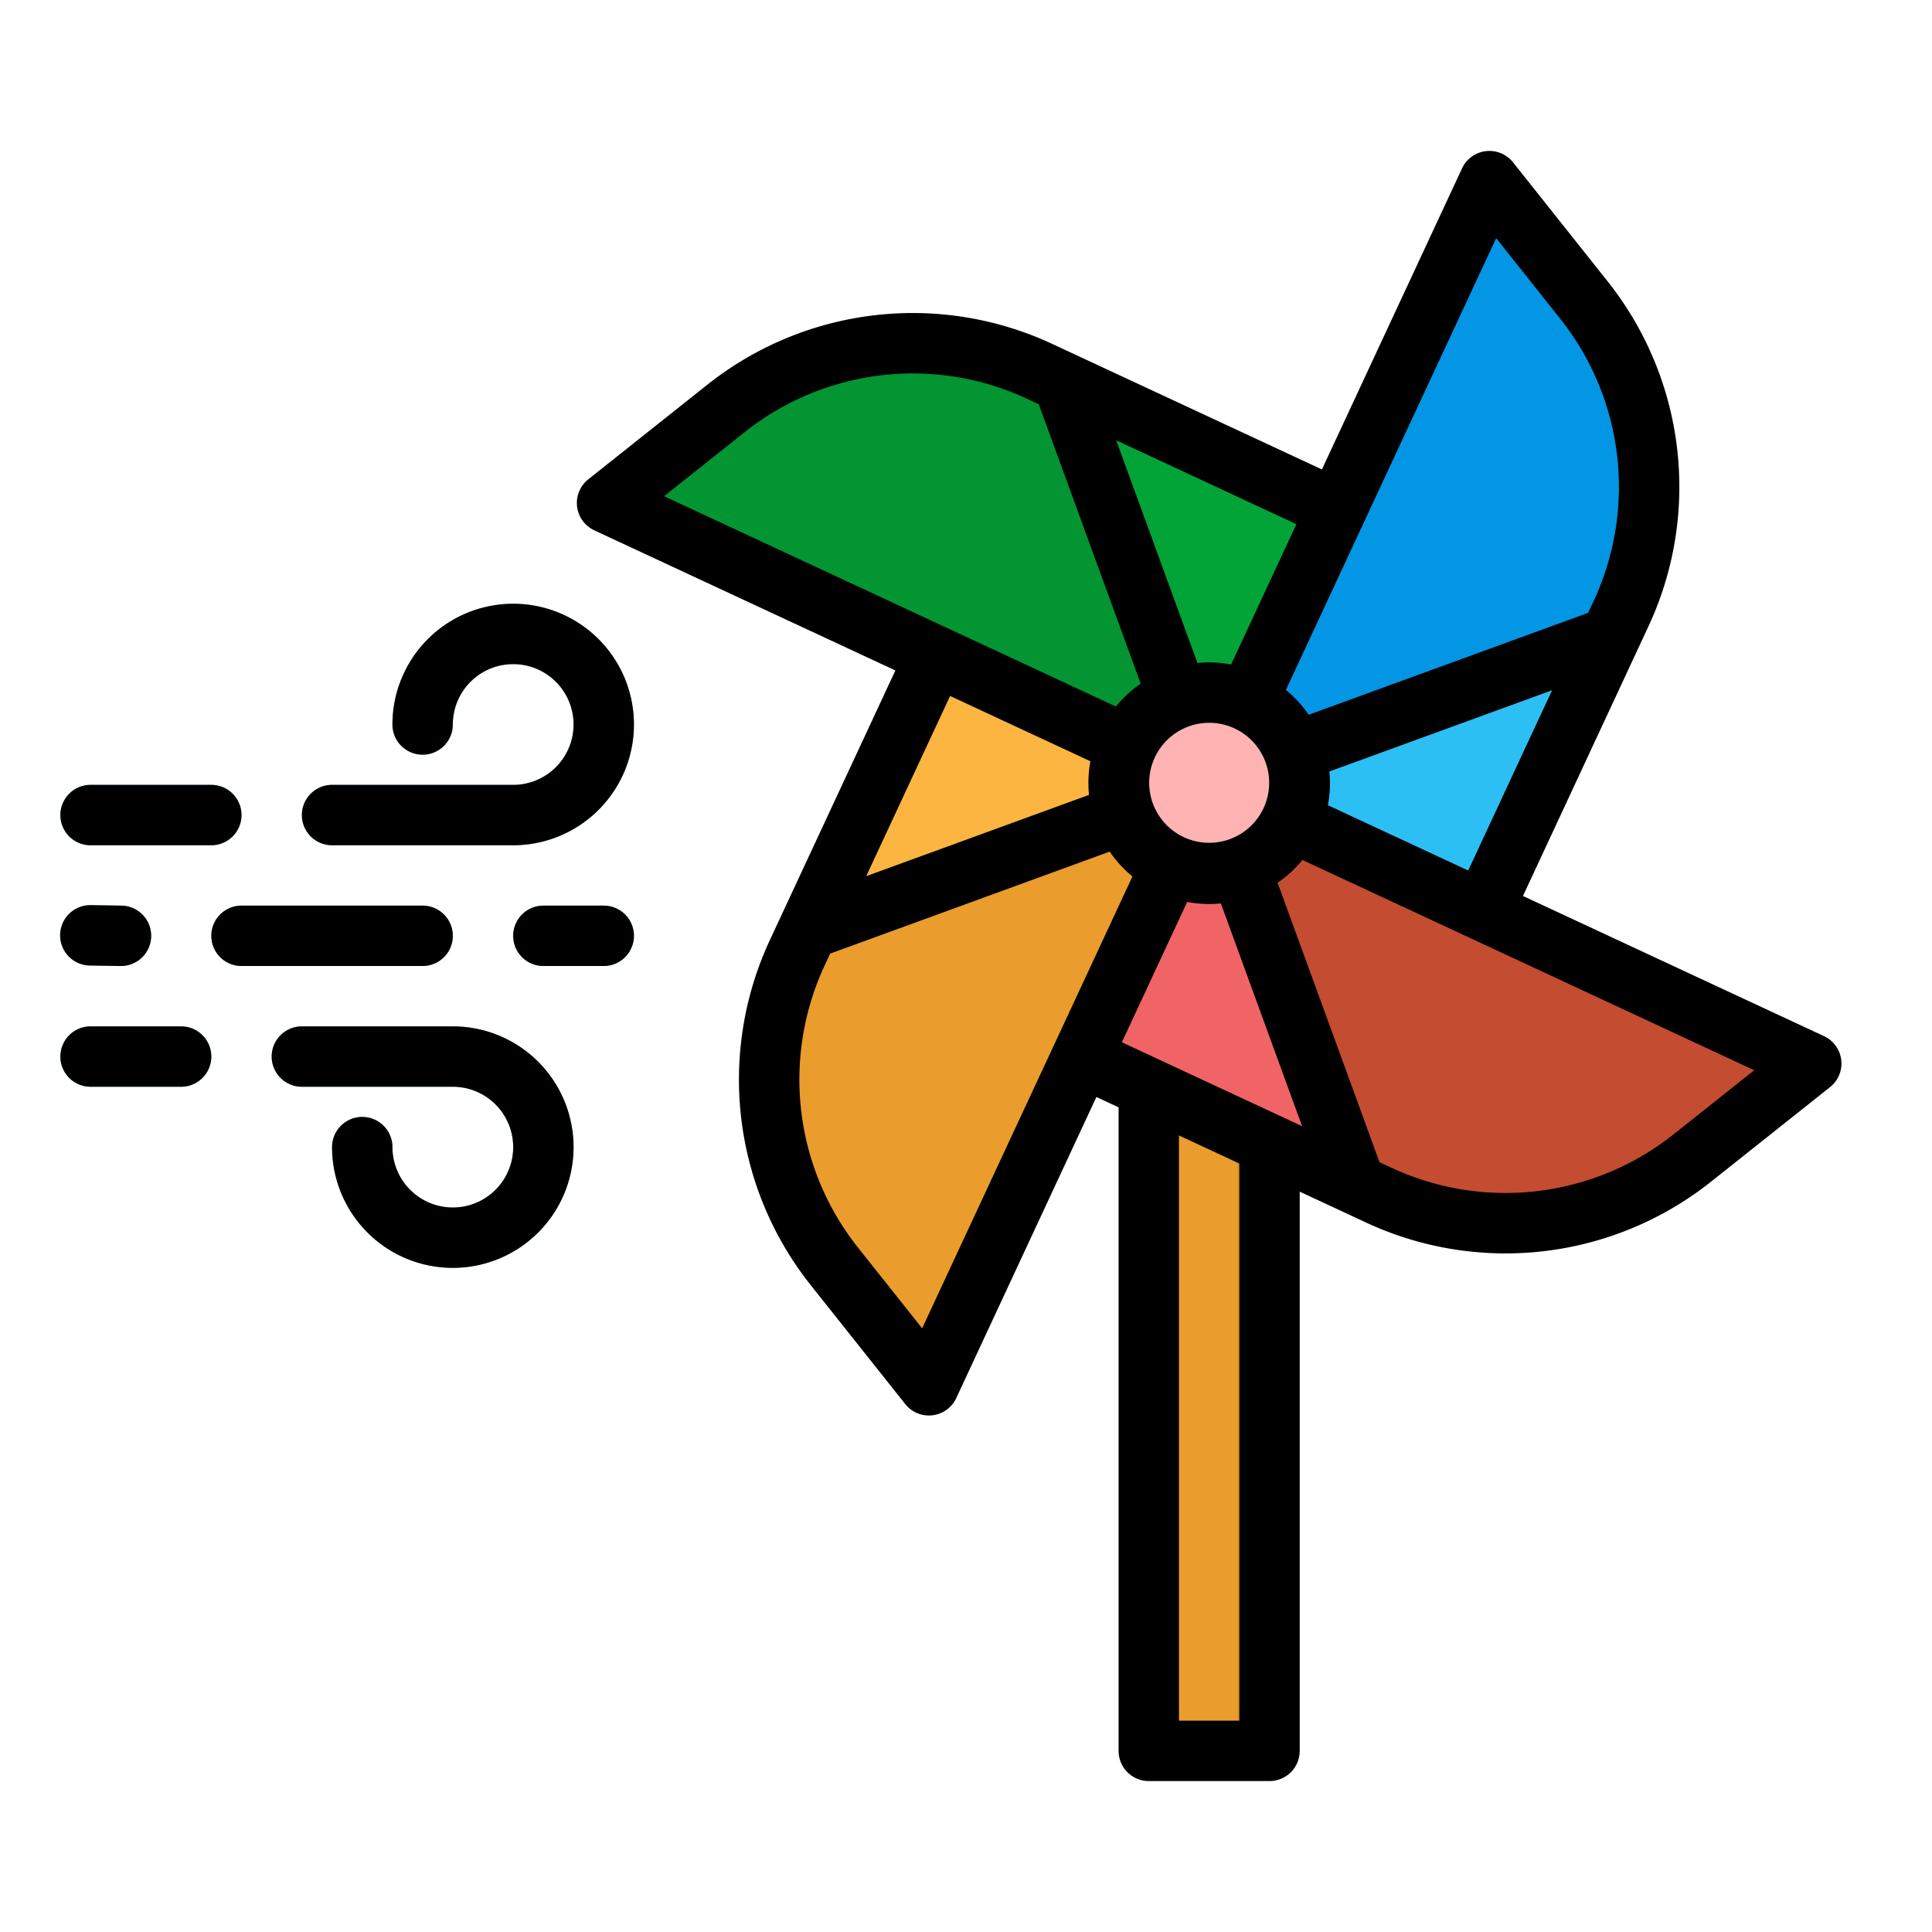<svg height="40" viewBox="0 0 512 512" width="40" xmlns="http://www.w3.org/2000/svg"><g id="filled_outline" data-name="filled outline"><path d="m304.438 215.562h32v248.438h-32z" fill="#ea9d2d"/><path d="m328 215.562h8.438v248.438h-8.438z" fill="#d18d28"/><path d="m392.966 241.321-72.528-33.759 74.27-159.562 24.892 31.315a80 80 0 0 1 9.9 83.533z" fill="#0296e5"/><path d="m320.438 207.562 106.287-38.769-33.759 72.528-72.528-33.759 38.769 106.287-72.528-33.759z" fill="#2cbff4"/><path d="m354.2 135.034-33.759 72.528-159.562-74.27 31.316-24.887a80 80 0 0 1 83.532-9.9z" fill="#029532"/><path d="m320.438 207.562-38.769-106.287 72.528 33.759z" fill="#02a437"/><path d="m247.91 173.8 72.528 33.759-74.27 159.562-24.887-31.316a80 80 0 0 1 -9.9-83.532z" fill="#ea9d2d"/><path d="m320.438 207.562-106.287 38.769 33.759-72.528z" fill="#fbb540"/><path d="m286.679 280.09 33.759-72.528 159.562 74.27-31.315 24.887a80 80 0 0 1 -83.533 9.9z" fill="#c44c31"/><g fill="#43dcfe"><path d="m136 160a32.036 32.036 0 0 0 -32 32 8 8 0 0 0 16 0 16 16 0 1 1 16 16h-48a8 8 0 0 0 0 16h48a32 32 0 0 0 0-64z"/><path d="m120 272h-40a8 8 0 0 0 0 16h40a16 16 0 1 1 -16 16 8 8 0 0 0 -16 0 32 32 0 1 0 32-32z"/><path d="m112 256h-48a8 8 0 0 1 0-16h48a8 8 0 0 1 0 16z"/><path d="m160 256h-16a8 8 0 0 1 0-16h16a8 8 0 0 1 0 16z"/><path d="m56 224h-32a8 8 0 0 1 0-16h32a8 8 0 0 1 0 16z"/><path d="m32 256h-.13l-8-.128a8 8 0 0 1 .126-16h.13l8 .128a8 8 0 0 1 -.126 16z"/><path d="m48 288h-24a8 8 0 0 1 0-16h24a8 8 0 0 1 0 16z"/></g><path d="m359.207 313.849-38.769-106.287-33.759 72.528z" fill="#f16465"/><path d="m298.68 197.434a24 24 0 1 1 11.63 31.886 24 24 0 0 1 -11.63-31.886z" fill="#ffb3b3"/><path d="m436.745 166.224a87.521 87.521 0 0 0 -10.887-91.886l-24.887-31.316a8 8 0 0 0 -13.516 1.6l-37.135 79.783-71.22-33.15a87.524 87.524 0 0 0 -91.886 10.888l-31.314 24.886a8 8 0 0 0 1.6 13.516l79.781 37.135-33.15 71.22a87.523 87.523 0 0 0 10.887 91.887l24.887 31.313a8.005 8.005 0 0 0 6.262 3.022 8.086 8.086 0 0 0 .943-.056 8 8 0 0 0 6.311-4.568l37.135-79.781 5.882 2.738v170.545a8 8 0 0 0 8 8h32a8 8 0 0 0 8-8v-148.2l17.338 8.07a87.536 87.536 0 0 0 91.886-10.888l31.316-24.882a8 8 0 0 0 -1.6-13.516l-79.778-37.14zm-40.245-103.113 16.833 21.182a71.606 71.606 0 0 1 8.907 75.179l-1.369 2.941-74.057 27.013a31.6 31.6 0 0 0 -6.043-6.587l20.68-44.429zm-99.191 213.1 17.307-37.183a31.629 31.629 0 0 0 5.8.549c1.041 0 2.083-.057 3.124-.16l21.53 59.027zm23.139-84.659a15.944 15.944 0 0 1 6.741 1.5 15.9 15.9 0 1 1 -6.745-1.5zm5.817-15.466a31.577 31.577 0 0 0 -8.931-.384l-21.534-59.024 47.765 22.233zm-129.1-61.42a71.612 71.612 0 0 1 75.18-8.907l2.941 1.369 27.014 74.059a31.6 31.6 0 0 0 -6.587 6.043l-44.429-20.68h-.01l-75.286-35.05zm91.8 87.071a31.789 31.789 0 0 0 -.367 8.92l-59.044 21.543 22.233-47.765zm-44.587 150.276-16.834-21.182a71.608 71.608 0 0 1 -8.907-75.18l1.368-2.94 74.08-27.021a31.846 31.846 0 0 0 6.024 6.589zm84.06 103.987h-16v-155.1l16 7.448zm115.269-155.544a71.608 71.608 0 0 1 -75.179 8.907l-2.941-1.363-27.013-74.058a31.6 31.6 0 0 0 6.587-6.043l44.429 20.68h.009l75.29 35.044zm-91.794-87.068a31.579 31.579 0 0 0 .383-8.931l59.026-21.53-22.232 47.765z"/><path d="m136 208h-48a8 8 0 0 0 0 16h48a32 32 0 1 0 -32-32 8 8 0 0 0 16 0 16 16 0 1 1 16 16z"/><path d="m120 320a16.019 16.019 0 0 1 -16-16 8 8 0 0 0 -16 0 32 32 0 1 0 32-32h-40a8 8 0 0 0 0 16h40a16 16 0 0 1 0 32z"/><path d="m56 248a8 8 0 0 0 8 8h48a8 8 0 0 0 0-16h-48a8 8 0 0 0 -8 8z"/><path d="m168 248a8 8 0 0 0 -8-8h-16a8 8 0 0 0 0 16h16a8 8 0 0 0 8-8z"/><path d="m56 208h-32a8 8 0 0 0 0 16h32a8 8 0 0 0 0-16z"/><path d="m24.128 239.873h-.128a8 8 0 0 0 -.126 16l8 .128h.126a8 8 0 0 0 .126-16z"/><path d="m24 288h24a8 8 0 0 0 0-16h-24a8 8 0 0 0 0 16z"/></g></svg>